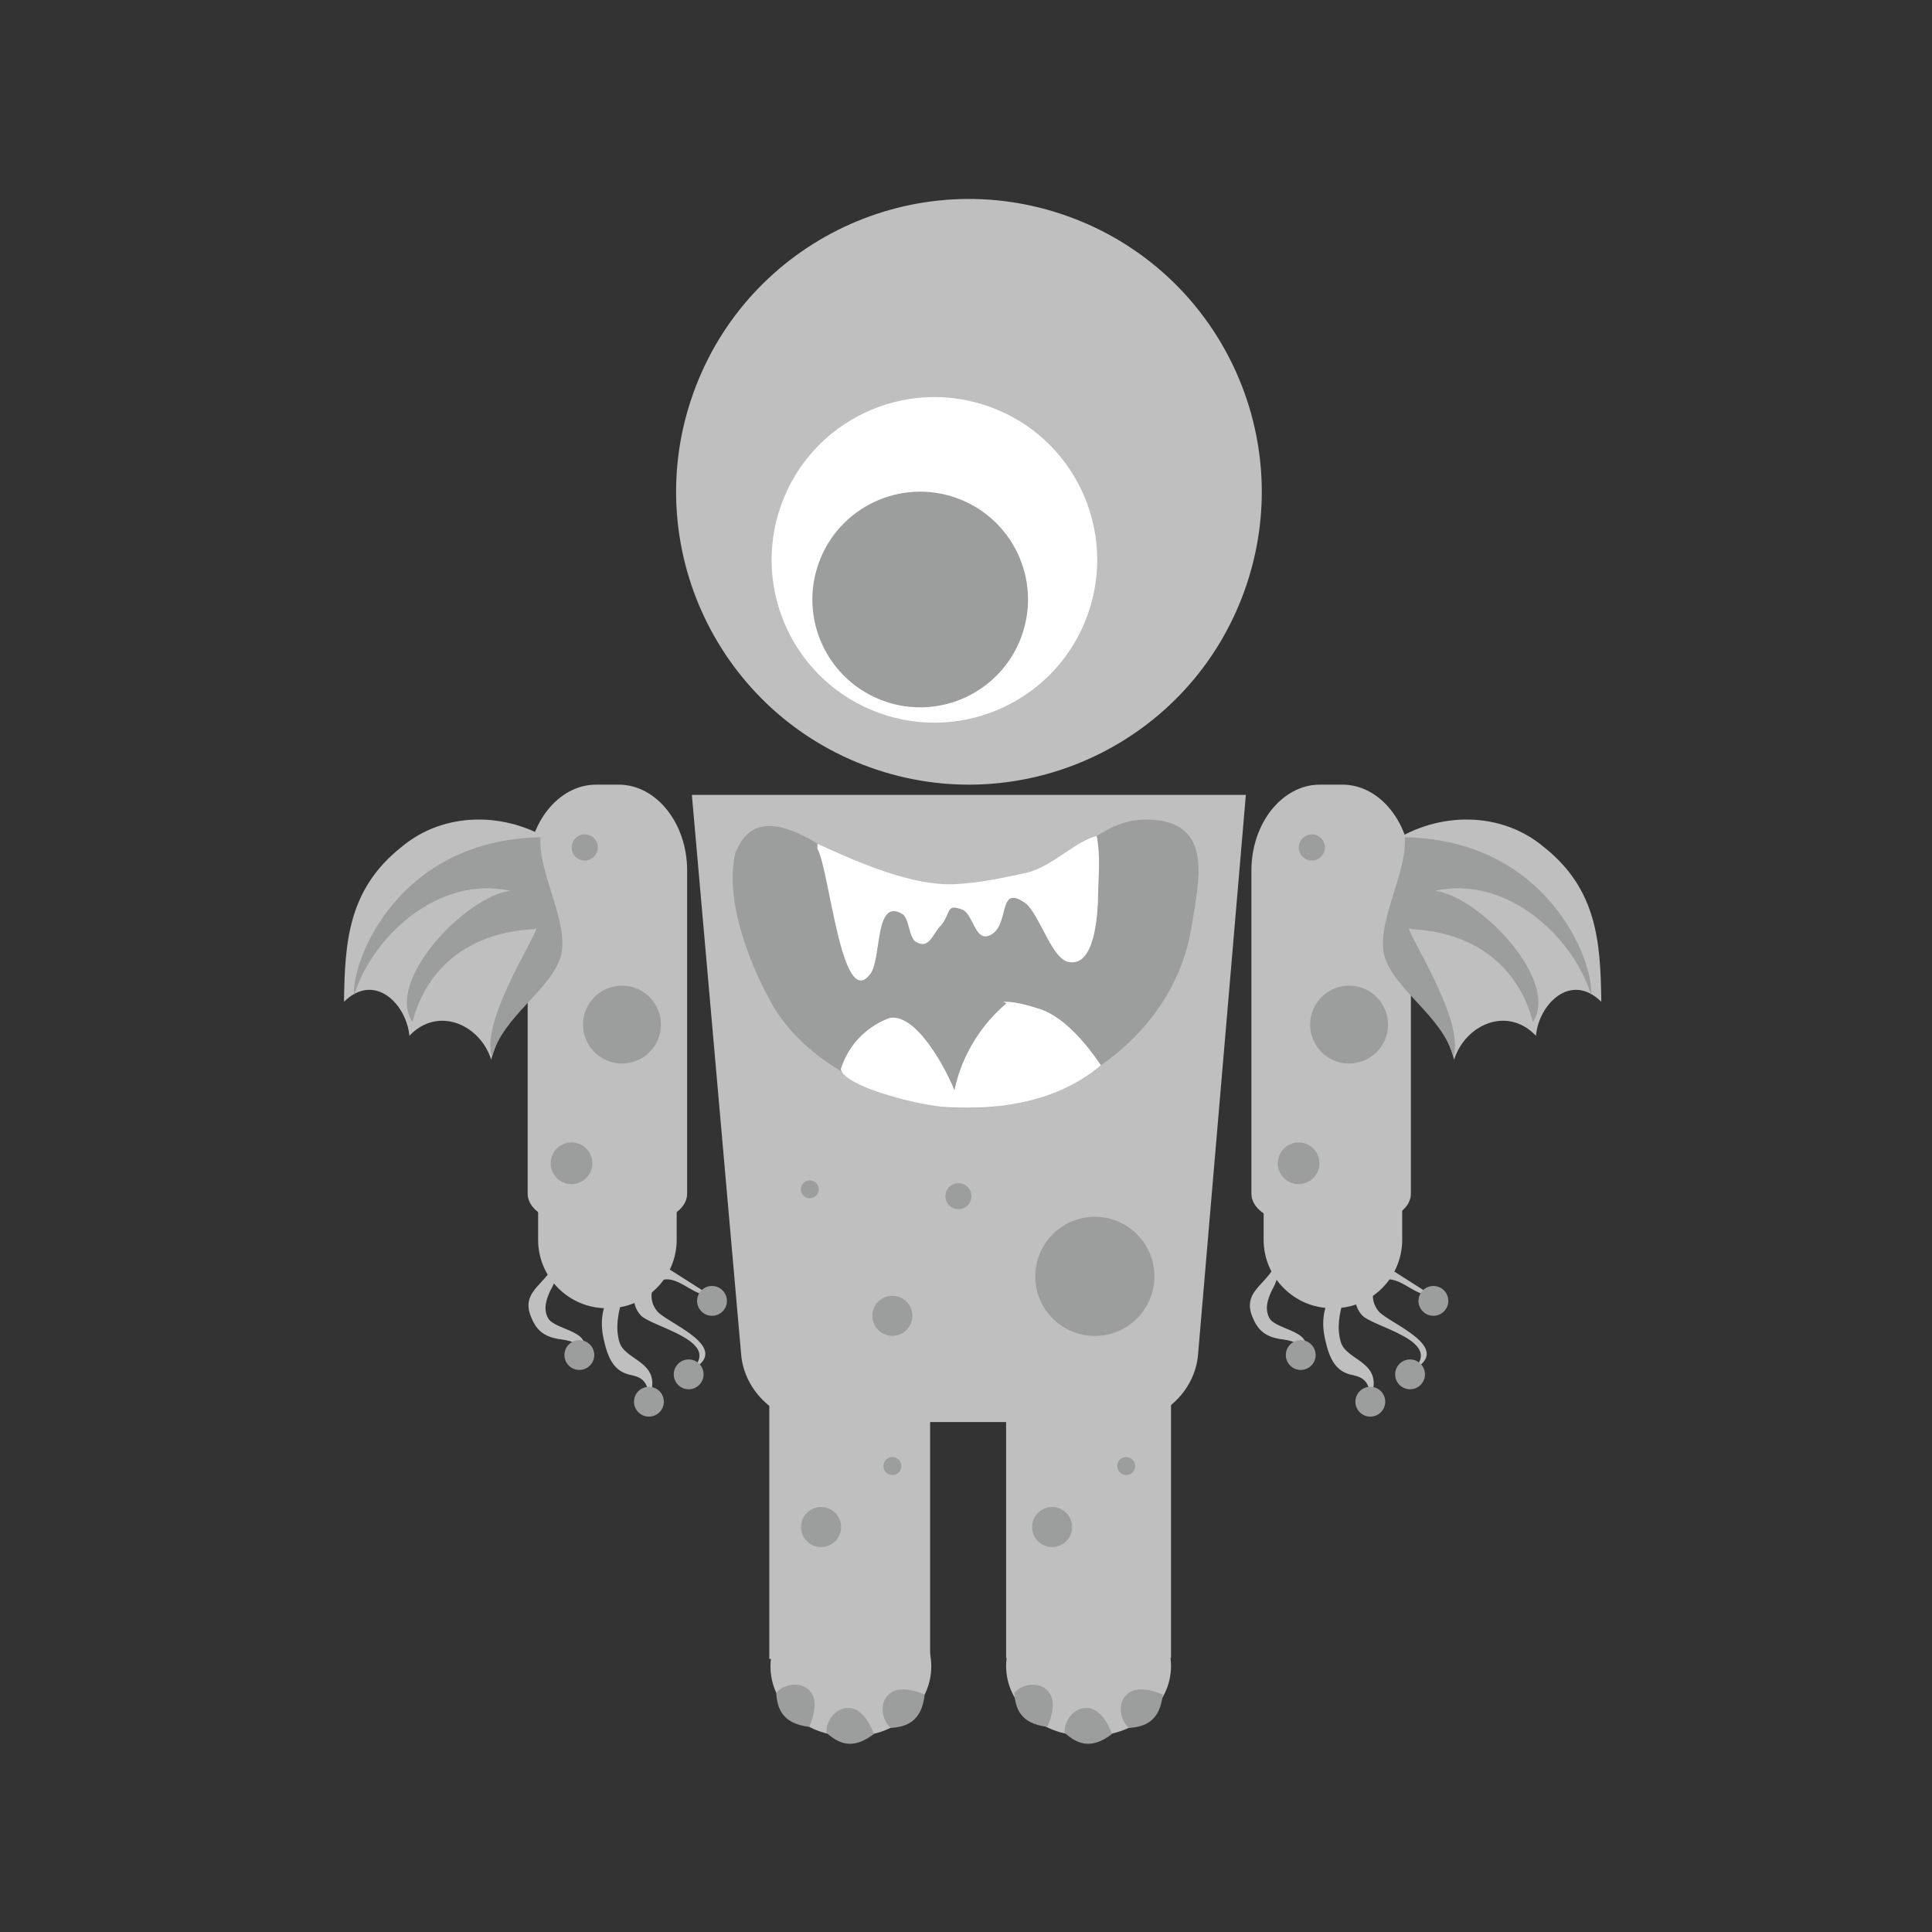 <?xml version="1.0" encoding="utf-8"?>
<!-- Generator: Adobe Illustrator 16.0.1, SVG Export Plug-In . SVG Version: 6.00 Build 0)  -->
<!DOCTYPE svg PUBLIC "-//W3C//DTD SVG 1.1//EN" "http://www.w3.org/Graphics/SVG/1.1/DTD/svg11.dtd">
<svg version="1.1" id="content" xmlns="http://www.w3.org/2000/svg" xmlns:xlink="http://www.w3.org/1999/xlink" x="0px" y="0px"
	 width="500px" height="500px" viewBox="0 0 500 500" enable-background="new 0 0 500 500" xml:space="preserve">
<rect x="0" y="0" width="500" height="500" fill="#333333" stroke="none"/>
<g id="bounds" display="none">
	<rect x="0" display="inline" fill="none" stroke="#000000" stroke-miterlimit="10" width="500" height="500"/>
</g>
<g>
	<path fill="#BFBFC0" d="M240.71,429.314h-41.616v-70.897c0-10.918,8.934-19.852,19.853-19.852h1.91
		c10.919,0,19.853,8.934,19.853,19.852V429.314z"/>
</g>
<g>
	<path fill="#BFBFC0" d="M303.059,429.062h-42.681V358.67c0-11.058,9.048-20.106,20.104-20.106h2.471
		c11.058,0,20.105,9.049,20.105,20.106V429.062z"/>
</g>
<g>
	<g>
		<path fill="#BFBFC0" d="M310.051,350.588c-0.798,9.587-9.322,17.432-18.943,17.432H210.8c-9.621,0-18.163-7.843-18.983-17.428
			l-12.761-144.866h143.368L310.051,350.588z"/>
	</g>
</g>
<g>
	<g>
		<path fill="#BFBFC0" d="M175.121,320.876c0,9.729-7.959,17.688-17.688,17.688h-0.479c-9.728,0-17.688-7.959-17.688-17.688v-97.462
			c0-9.728,7.959-17.688,17.688-17.688h0.479c9.728,0,17.688,7.959,17.688,17.688V320.876z"/>
	</g>
</g>
<g>
	<g>
		<path fill="#BFBFC0" d="M362.886,320.876c0,9.729-7.959,17.688-17.688,17.688h-0.479c-9.729,0-17.688-7.959-17.688-17.688v-97.462
			c0-9.728,7.959-17.688,17.688-17.688h0.479c9.729,0,17.688,7.959,17.688,17.688V320.876z"/>
	</g>
</g>
<path fill="#BFBFC0" d="M177.831,308.861c0,12.217-41.27,12.217-41.27,0v-83.585c0-12.218,7.979-22.213,17.731-22.213h5.807
	c9.753,0,17.732,9.996,17.732,22.213V308.861z"/>
<path fill="#BFBFC0" d="M365.136,308.861c0,12.217-41.271,12.217-41.271,0v-83.585c0-12.218,7.979-22.213,17.731-22.213h5.807
	c9.753,0,17.732,9.996,17.732,22.213V308.861z"/>
<path fill="#9C9D9D" d="M267.927,330.008c-0.18,8.51,6.579,15.555,15.091,15.73c8.513,0.184,15.559-6.574,15.739-15.085
	c0.178-8.515-6.581-15.565-15.09-15.744C275.154,314.731,268.104,321.491,267.927,330.008z"/>
<circle fill="#9C9D9D" cx="230.947" cy="340.531" r="5.182"/>
<circle fill="#9C9D9D" cx="248.039" cy="309.565" r="3.366"/>
<circle fill="#9C9D9D" cx="212.486" cy="395.196" r="5.181"/>
<circle fill="#9C9D9D" cx="272.281" cy="395.196" r="5.182"/>
<circle fill="#9C9D9D" cx="209.572" cy="307.788" r="2.326"/>
<circle fill="#9C9D9D" cx="230.947" cy="379.406" r="2.326"/>
<circle fill="#9C9D9D" cx="291.455" cy="379.406" r="2.327"/>
<path fill="#9C9D9D" d="M150.888,264.959c-0.115,5.562,4.302,10.161,9.87,10.279c5.566,0.118,10.172-4.291,10.29-9.859
	c0.118-5.572-4.301-10.174-9.868-10.291C155.614,254.969,151.006,259.383,150.888,264.959z"/>
<path fill="#9C9D9D" d="M142.518,300.948c-0.062,2.975,2.301,5.435,5.278,5.496c2.977,0.063,5.439-2.294,5.502-5.271
	c0.062-2.979-2.301-5.44-5.277-5.504C145.045,295.605,142.581,297.967,142.518,300.948z"/>
<path fill="#9C9D9D" d="M147.952,219.255c-0.04,1.866,1.443,3.409,3.311,3.449c1.867,0.04,3.413-1.439,3.452-3.308
	c0.04-1.869-1.443-3.413-3.311-3.453C149.537,215.904,147.991,217.385,147.952,219.255z"/>
<path fill="#9C9D9D" d="M339.065,264.959c-0.116,5.562,4.302,10.161,9.869,10.279c5.566,0.118,10.172-4.291,10.29-9.859
	c0.116-5.572-4.302-10.174-9.868-10.291C343.789,254.969,339.182,259.383,339.065,264.959z"/>
<path fill="#9C9D9D" d="M330.695,300.948c-0.062,2.975,2.301,5.435,5.278,5.496c2.976,0.063,5.438-2.294,5.502-5.271
	c0.062-2.979-2.301-5.44-5.277-5.504C333.222,295.605,330.757,297.967,330.695,300.948z"/>
<path fill="#9C9D9D" d="M336.128,219.255c-0.038,1.866,1.443,3.409,3.312,3.449c1.867,0.04,3.412-1.439,3.452-3.308
	c0.039-1.869-1.443-3.413-3.312-3.453C337.713,215.904,336.168,217.385,336.128,219.255z"/>
<g>
	<path fill="#BFBFC0" d="M322.088,152.83c-14.117,39.407-57.49,59.892-96.887,45.777c-39.391-14.118-59.888-57.505-45.764-96.893
		c14.114-39.387,57.485-59.884,96.884-45.757C315.708,70.064,336.204,113.442,322.088,152.83z"/>
	<path fill="#BFBFC0" d="M312.969,149.561c-12.573,35.094-51.211,53.339-86.309,40.778c-35.08-12.587-53.336-51.21-40.762-86.309
		c12.574-35.08,51.21-53.333,86.293-40.77C307.286,75.824,325.534,114.475,312.969,149.561z"/>
	<path opacity="0.33" fill="#BFBFC0" d="M315.736,114.117c-1.351,24.951-16.562,48.177-41.116,58.563
		c-34.33,14.527-73.935-1.535-88.458-35.864c-1.887-4.468-3.251-9.03-4.139-13.61c-0.529,9.927,1.126,20.112,5.251,29.878
		c14.52,34.344,54.122,50.392,88.455,35.873C305.586,176.336,321.615,144.729,315.736,114.117z"/>
	<path opacity="0.45" fill="#BFBFC0" d="M200.615,115.539c12.167-33.943,49.548-51.599,83.485-39.441
		c4.426,1.591,8.564,3.596,12.398,5.983c-6.707-6.897-15.039-12.389-24.702-15.861c-33.94-12.164-71.321,5.5-83.485,39.452
		c-10.571,29.518,1.403,61.63,27.038,77.497C198.479,165.862,191.92,139.817,200.615,115.539z"/>
	<path fill="#FFFFFF" d="M281.479,159.109c-7.845,21.898-31.961,33.292-53.868,25.441c-21.899-7.842-33.295-31.96-25.445-53.867
		c7.846-21.907,31.969-33.296,53.872-25.441C277.941,113.07,289.333,137.194,281.479,159.109z"/>
	<path fill="#9C9D9D" d="M264.409,164.564c-5.194,14.513-21.17,22.047-35.676,16.857c-14.503-5.199-22.058-21.179-16.856-35.684
		c5.198-14.507,21.173-22.047,35.676-16.849C262.071,134.085,269.608,150.06,264.409,164.564z"/>
	<path opacity="0.86" fill="none" d="M246.154,133.301c-1.75,4.875-7.112,7.399-11.981,5.653c-4.875-1.746-7.415-7.105-5.675-11.988
		c1.754-4.866,7.113-7.399,11.988-5.659C245.362,123.053,247.901,128.419,246.154,133.301z"/>
</g>
<g>
	<path fill="#9C9D9D" d="M190.321,220.67c-3.004,12.592,4.106,29.922,9.92,39.974c8.735,14.295,25.963,22.474,40.149,25.257
		c28.284,5.54,62.247-14.063,67.808-45.041c2.024-12.596,5.979-27.465-9.682-28.689c-15.166-1.215-19.24,12.6-41.171,17.102
		c-10.636,2.186-23.022,2.393-32.787-2.454c-7.322-3.76-26.805-22.37-33.742-7.192"/>
</g>
<g>
	<path fill="#9C9D9D" d="M230.458,260.86c-6.529-6.311-8.982-18.818-7.928-27.756c0.797-6.773,3.573-6.737,9.115-4.515
		c4.286,1.671,8.562,4.156,13.099,5.836c-1.276,2.425-0.786,5.149,0.213,7.326c-4.298,1.312-2.819,7.019,0.711,8.413
		c4.284,1.685,7.84-1.812,7.1-6.425c-0.242-1.095-1.505-1.105-1.754-1.657c-0.244-1.081,0.26-1.892,0.017-2.986
		c-0.742-2.991-0.739-3.525,1.289-4.864c2.535-1.597,7.33-1.546,10.373-3.139c3.033-1.329,6.074-4.014,9.35-2.071
		c2.77,1.923,3.996,7.63,4.485,10.893c0.978,5.982-0.32,12.209-3.379,17.599c-4.845,8.354-14.457,11.505-23.295,11.951
		c-2.526,0.249-5.3-0.05-8.077-0.621C236.989,267.437,234.738,263.346,230.458,260.86z"/>
</g>
<g>
	<path fill="#FFFFFF" d="M211.534,219.62c3.192,5.689,6.286,42.377,13.717,32.422c2.973-3.979,1.024-19.793,8.244-15.517
		c1.806,1.077,1.728,6.157,3.536,7.226c3.608,2.135,4.404-2.412,6.62-4.382c2.6-3.479,1.174-5.554,5.519-3.903
		c2.532,1.091,3.165,7.718,6.455,6.788c6.219-1.854,2.032-14.165,9.959-8.347c3.594,3.156,6.701,14.427,11.061,15.067
		c6.538,1.209,7.459-11.469,7.552-17.571c0.076-5.076,0.643-9.956-0.374-15.055c-5.484,1.358-11.172,7.599-17.754,9.444
		c-6.211,1.344-12.421,2.693-18.618,3.01c-11.284,0.689-25.806-5.814-35.9-10.429"/>
</g>
<g>
	<path fill="#FFFFFF" d="M217.597,276.719c2.678-8.561,9.663-12.928,15.872-14.266c5.483-1.373,11.587,4.399,16.338,3.525
		c2.554-0.442,4.814-5.455,7.74-6.379c3.293-0.921,7.281,0.207,10.906,1.329c6.166,1.703,11.839,8.006,16.473,14.744
		c-12.681,10.786-29.991,11.613-40.903,10.784C236.386,285.717,218.59,281.118,217.597,276.719"/>
</g>
<g>
	<path fill="#9C9D9D" d="M228.328,264.244c6.931-4.632,15.524,10.192,18.687,17.91c1.964-9.596,7.547-17.562,13.448-22.478
		c-5.051-3.198-8.153,4.611-12.902,5.486C243.185,265.544,235.404,258.653,228.328,264.244z"/>
</g>
<g>
	<path fill="#BFBFC0" d="M241.015,431.264c0,9.912-8.934,18.021-19.853,18.021h-1.91c-10.919,0-19.853-8.109-19.853-18.021
		s8.934-18.021,19.853-18.021h1.91C232.081,413.242,241.015,421.352,241.015,431.264z"/>
</g>
<g>
	<path fill="#BFBFC0" d="M303.059,431.145c0,9.912-9.047,18.021-20.105,18.021h-2.471c-11.058,0-20.104-8.109-20.104-18.021
		s9.047-18.021,20.104-18.021h2.471C294.012,413.123,303.059,421.232,303.059,431.145z"/>
</g>
<g>
	<path fill="#BFBFC0" d="M360.235,217.916c12.04-7.889,28.236-8.058,39.372,1.336c13.802,10.974,14.595,24.731,14.811,40.005
		c-7.929-7.801-16.202,0.676-16.913,8.804c-7.394-7.79-18.288-2.928-21.178,6.173c-3.498-13.306-17.78-27.345-33.435-27.164
		c2.899-9.609,9.747-27.277,21.15-30.601"/>
</g>
<g>
	<path fill="#9C9D9D" d="M376.108,273.457c3.484-9.816-14.681-35.955-10.916-32.99c15.787,0.735,27.567,9.033,31.524,24.015
		c7.057-10.724-13.839-32.502-25.335-33.95c18.444-4.044,35.623,11.617,40.425,27.018c0.62-9.247-11.54-40.189-48.25-40.874
		c0.659,9.275-7.286,21.591-5.336,30.49C360.595,256.073,373.338,262.933,376.108,273.457"/>
</g>
<g>
	<path fill="#BFBFC0" d="M143.212,217.916c-12.04-7.889-28.237-8.058-39.372,1.336c-13.802,10.974-14.594,24.731-14.811,40.005
		c7.929-7.801,16.202,0.676,16.914,8.804c7.393-7.79,18.289-2.928,21.178,6.173c3.498-13.306,17.778-27.345,33.434-27.164
		c-2.9-9.609-9.747-27.277-21.15-30.601"/>
</g>
<g>
	<path fill="#9C9D9D" d="M127.339,273.457c-3.485-9.816,14.681-35.955,10.915-32.99c-15.787,0.735-27.566,9.033-31.524,24.015
		c-7.056-10.724,13.839-32.502,25.335-33.95c-18.444-4.044-35.623,11.617-40.425,27.018c-0.62-9.247,11.541-40.189,48.25-40.874
		c-0.659,9.275,7.287,21.591,5.336,30.49C142.852,256.073,130.107,262.933,127.339,273.457"/>
</g>
<g>
	<path fill="#9C9D9D" d="M201.088,437.882c2.163-2.252,6.27-2.625,8.355-0.389c2.366,2.371,1.248,6.516-0.006,9.419
		c-7.035-0.848-8.296-4.774-8.558-8.829"/>
</g>
<g>
	<path fill="#9C9D9D" d="M230.347,446.984c-2.271-2.143-2.682-6.246-0.465-8.351c2.35-2.39,6.504-1.309,9.419-0.082
		c-0.783,7.044-4.699,8.34-8.751,8.638"/>
</g>
<g>
	<path fill="#9C9D9D" d="M213.893,448.144c-0.032-3.121,2.64-6.264,5.695-6.128c3.35,0.038,5.452,3.78,6.59,6.731
		c-5.618,4.319-9.268,2.398-12.292-0.314"/>
</g>
<g>
	<path fill="#9C9D9D" d="M262.716,437.882c2.162-2.252,6.269-2.625,8.354-0.389c2.367,2.371,1.249,6.516-0.005,9.419
		c-7.035-0.848-8.297-4.774-8.558-8.829"/>
</g>
<g>
	<path fill="#9C9D9D" d="M291.974,446.984c-2.27-2.143-2.681-6.246-0.464-8.351c2.35-2.39,6.504-1.309,9.419-0.082
		c-0.783,7.044-4.699,8.34-8.752,8.638"/>
</g>
<g>
	<path fill="#9C9D9D" d="M275.521,448.144c-0.031-3.121,2.64-6.264,5.695-6.128c3.35,0.038,5.452,3.78,6.589,6.731
		c-5.617,4.319-9.267,2.398-12.292-0.314"/>
</g>
<g>
	<path fill="#BFBFC0" d="M143.765,325.723c-1.192,6.489-9.672,7.895-6.136,15.54c1.342,3.197,3.424,4.649,6.758,5.247
		c2.808,0.412,5.795,0.65,5.897,4.172c4.182-6.249-6.558-6.299-8.428-9.507c-1.354-2.492-0.423-4.938,0.501-7.032
		c1.462-2.609,2.023-4.183,1.209-7.368"/>
</g>
<g>
	<path fill="#BFBFC0" d="M162.299,323.528c-1.174,10.058-8.932,12.347-5.807,24.13c1.182,4.929,3.063,7.148,6.097,8.029
		c2.558,0.598,5.28,0.929,5.326,6.378c3.899-9.727-5.9-9.66-7.564-14.601c-1.203-3.838-0.32-7.635,0.551-10.887
		c1.369-4.059,1.903-6.5,1.202-11.419"/>
</g>
<g>
	<path fill="#BFBFC0" d="M183.667,335.134c-3.918,0.21-6.665-3.483-10.491-4.017c-4.697-0.452-5.893,5.054-3.032,8.296
		c2.706,3.113,19.626,9.323,8.834,15.107c8.247-7.671-10.882-11.14-13.298-14.275c-4.304-5.012,0.694-12.452,7.748-11.63"/>
</g>
<circle fill="#9C9D9D" cx="149.933" cy="350.682" r="3.86"/>
<circle fill="#9C9D9D" cx="167.941" cy="362.762" r="3.86"/>
<circle fill="#9C9D9D" cx="178.227" cy="355.684" r="3.86"/>
<circle fill="#9C9D9D" cx="184.266" cy="336.669" r="3.86"/>
<g>
	<path fill="#BFBFC0" d="M330.46,325.723c-1.193,6.489-9.673,7.895-6.137,15.54c1.343,3.197,3.424,4.649,6.759,5.247
		c2.808,0.412,5.794,0.65,5.896,4.172c4.181-6.249-6.559-6.299-8.429-9.507c-1.354-2.492-0.423-4.938,0.502-7.032
		c1.462-2.609,2.023-4.183,1.21-7.368"/>
</g>
<g>
	<path fill="#BFBFC0" d="M348.994,323.528c-1.174,10.058-8.932,12.347-5.808,24.13c1.184,4.929,3.064,7.148,6.098,8.029
		c2.558,0.598,5.281,0.929,5.326,6.378c3.899-9.727-5.9-9.66-7.563-14.601c-1.204-3.838-0.321-7.635,0.55-10.887
		c1.369-4.059,1.903-6.5,1.202-11.419"/>
</g>
<g>
	<path fill="#BFBFC0" d="M370.362,335.134c-3.918,0.21-6.664-3.483-10.491-4.017c-4.696-0.452-5.893,5.054-3.032,8.296
		c2.706,3.113,19.628,9.323,8.835,15.107c8.246-7.671-10.883-11.14-13.298-14.275c-4.305-5.012,0.693-12.452,7.747-11.63"/>
</g>
<circle fill="#9C9D9D" cx="336.628" cy="350.682" r="3.859"/>
<circle fill="#9C9D9D" cx="354.636" cy="362.762" r="3.86"/>
<circle fill="#9C9D9D" cx="364.922" cy="355.684" r="3.859"/>
<circle fill="#9C9D9D" cx="370.961" cy="336.669" r="3.859"/>
</svg>
